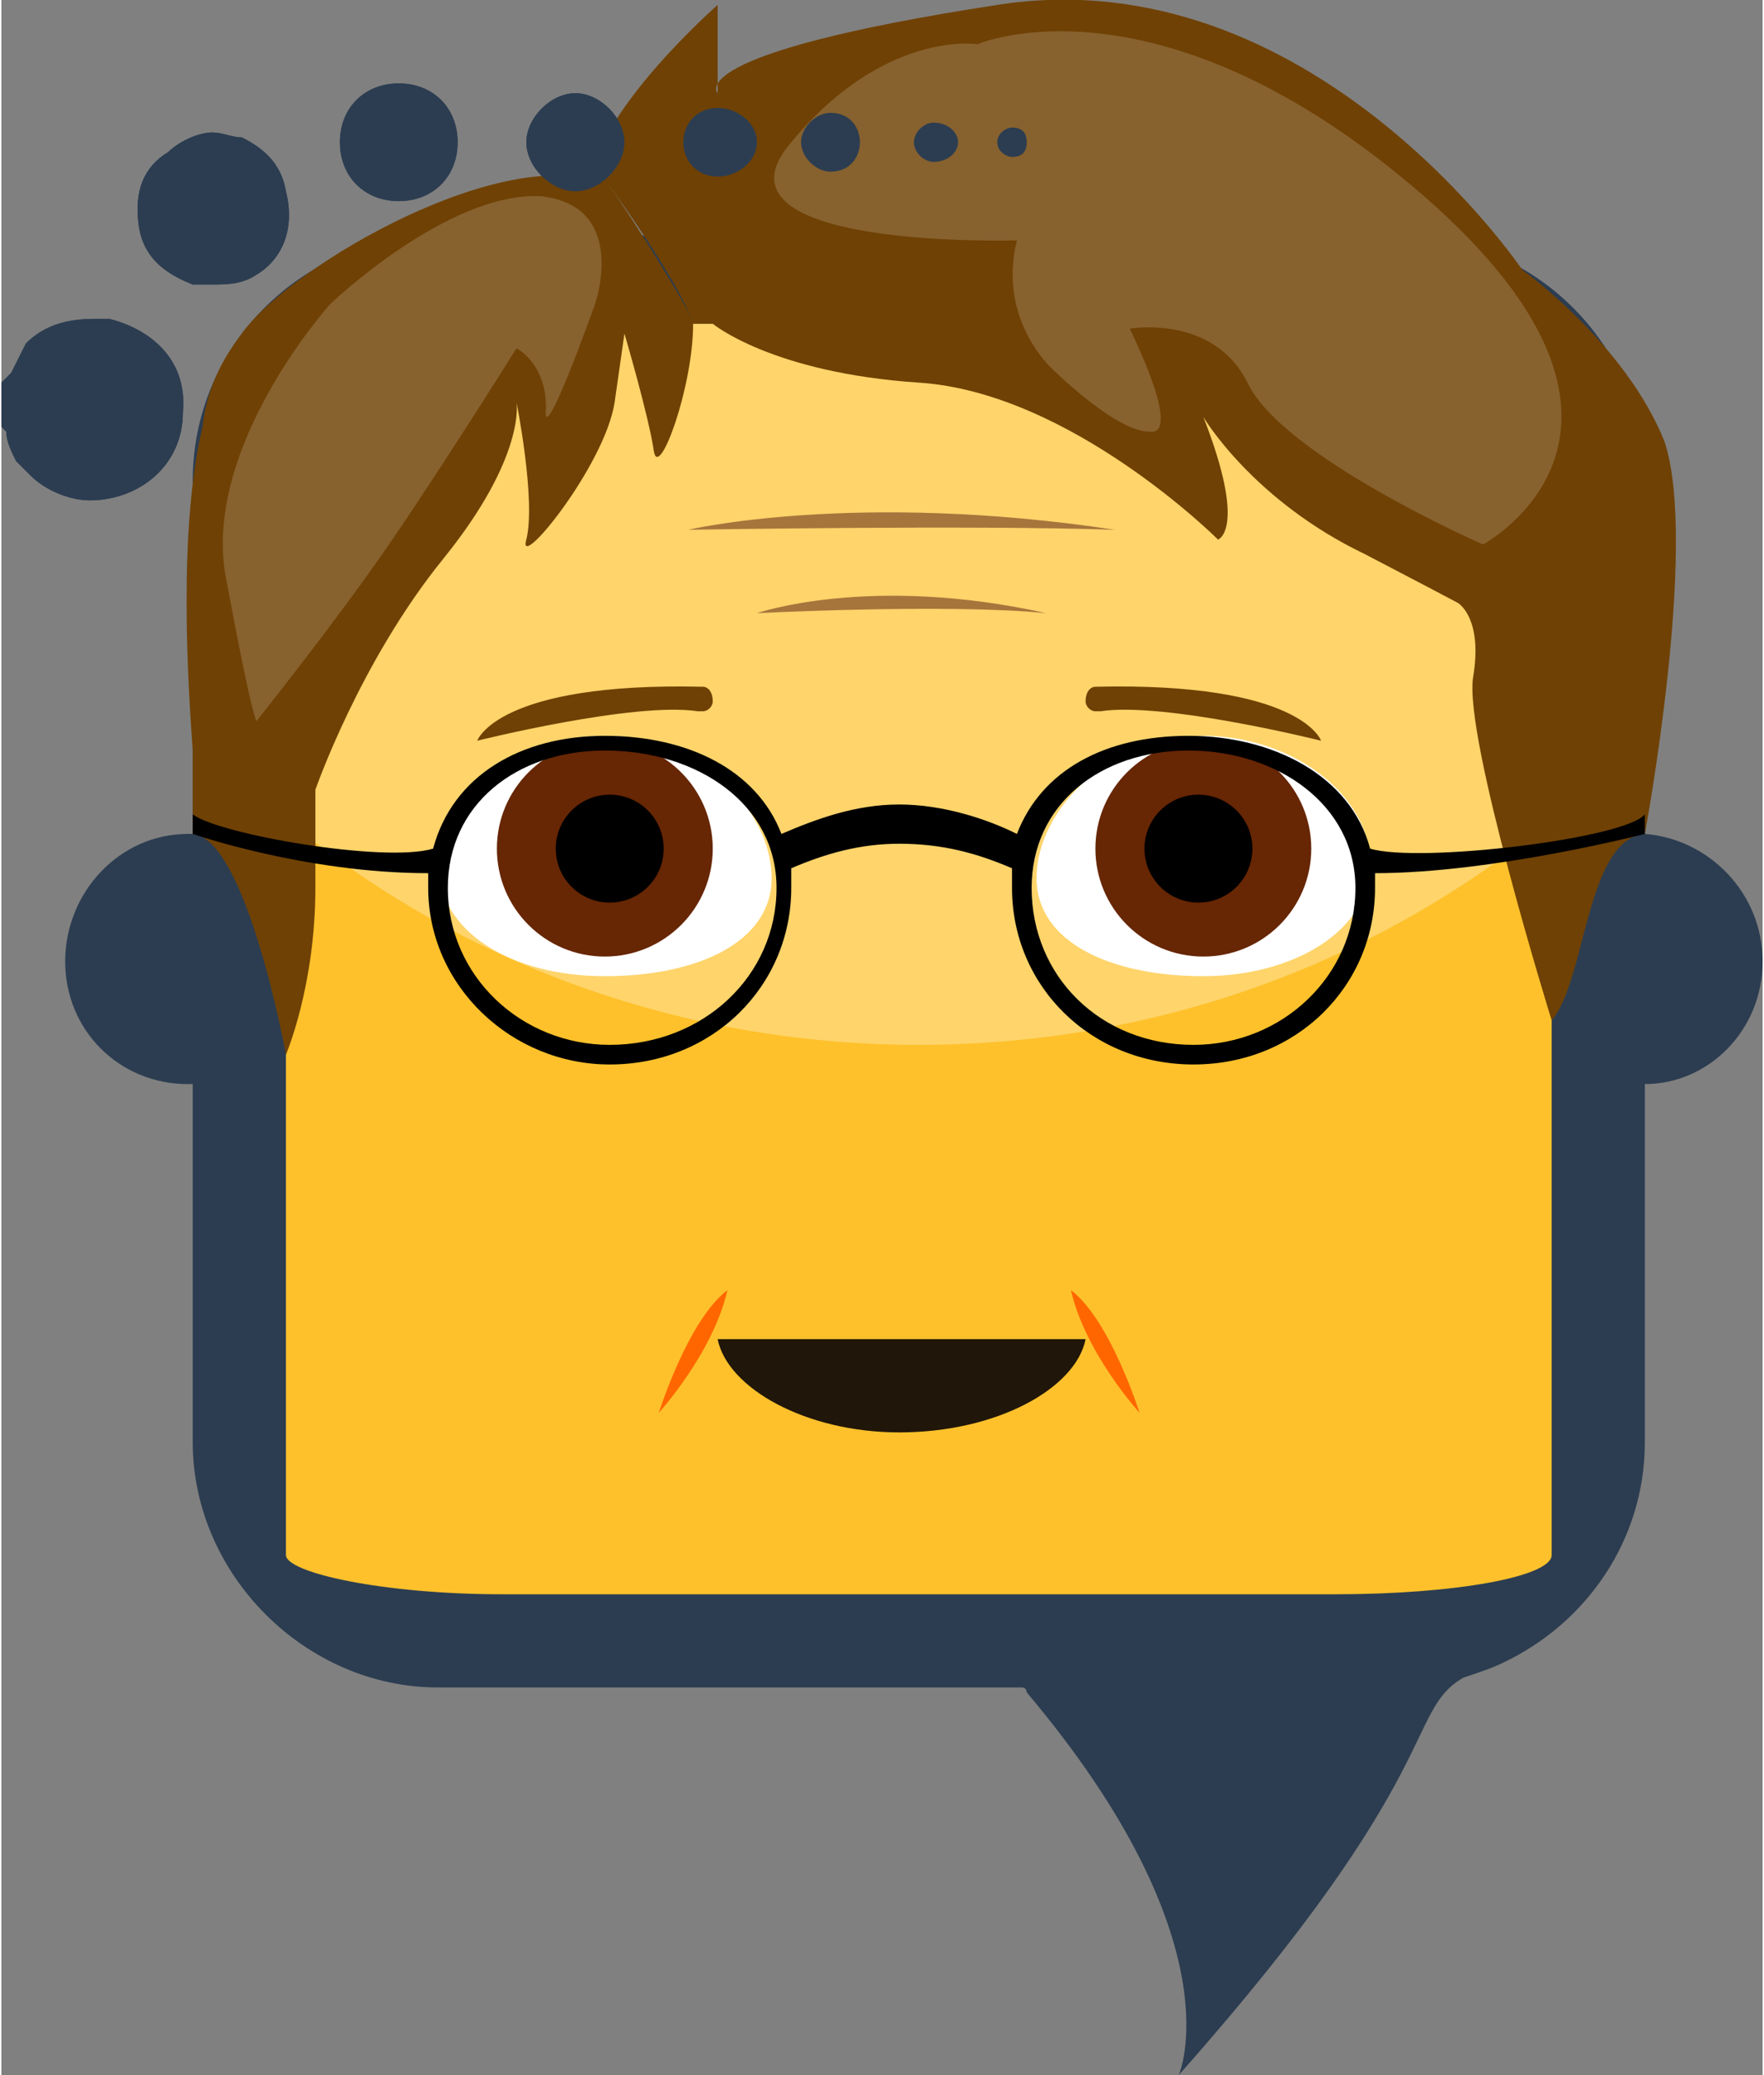 <?xml version="1.0" encoding="UTF-8"?>
<!DOCTYPE svg PUBLIC "-//W3C//DTD SVG 1.1//EN" "http://www.w3.org/Graphics/SVG/1.1/DTD/svg11.dtd">
<!-- Creator: CorelDRAW X8 -->
<svg xmlns="http://www.w3.org/2000/svg" xml:space="preserve" width="31.564mm" height="37.132mm" version="1.1" style="shape-rendering:geometricPrecision; text-rendering:geometricPrecision; image-rendering:optimizeQuality; fill-rule:evenodd; clip-rule:evenodd"
viewBox="0 0 359 423"
 xmlns:xlink="http://www.w3.org/1999/xlink">
 <rect x="0" y="0" width="359" height="423" fill="#808080" stroke="none"/>
 <defs>
  <style type="text/css">
   <![CDATA[
    .fil8 {fill:black}
    .fil9 {fill:#201609}
    .fil0 {fill:#2C3D51}
    .fil7 {fill:#672604}
    .fil4 {fill:#6F4104}
    .fil1 {fill:#FEC12B}
    .fil10 {fill:#FF6600}
    .fil6 {fill:white}
    .fil5 {fill:white;fill-opacity:0.169}
    .fil2 {fill:white;fill-opacity:0.302}
    .fil3 {fill:#3C0404;fill-opacity:0.451}
   ]]>
  </style>
      <mask id="id0">
  <radialGradient id="id1" gradientUnits="userSpaceOnUse" cx="111.99" cy="159.18" r="0" fx="111.99" fy="159.18">
   <stop offset="0" style="stop-opacity:1; stop-color:white"/>
   <stop offset="1" style="stop-opacity:0; stop-color:white"/>
  </radialGradient>
       <rect style="fill:url(#id1)" x="111" y="158" width="12.708" height="12.708"/>
      </mask>
      <mask id="id2">
  <radialGradient id="id3" gradientUnits="userSpaceOnUse" cx="245.493" cy="159.18" r="0" fx="245.493" fy="159.18">
   <stop offset="0" style="stop-opacity:1; stop-color:white"/>
   <stop offset="1" style="stop-opacity:0; stop-color:white"/>
  </radialGradient>
       <rect style="fill:url(#id3)" x="244" y="158" width="12.708" height="12.708"/>
      </mask>
 </defs>
 <g id="Layer_x0020_1">
  <g id="_2537607721440">
   <path class="fil0" d="M0 79l0 8c0,0 1,1 1,1 0,2 1,4 2,6 1,1 2,2 3,3l0 0 0 0c3,3 8,5 12,5l0 0 0 0 0 0c10,0 19,-7 19,-18 1,-11 -7,-17 -15,-19l0 0 -1 0 0 0 0 0 0 0c-1,0 -1,0 -1,0l0 0 -1 0c-5,0 -10,1 -14,5 -1,2 -2,4 -3,6l-2 2c0,0 0,0 0,1zm38 91c-14,0 -25,12 -25,26 0,14 11,25 25,25 1,0 1,0 1,0l0 73c0,27 23,50 50,50l119 0c1,0 1,1 1,1 43,51 31,78 31,78 55,-62 46,-74 58,-81 3,-1 6,-2 8,-3l0 0 0 0c17,-8 29,-25 29,-45l0 -73c13,0 24,-11 24,-25 0,-14 -11,-25 -24,-26l0 -72c0,-28 -23,-50 -50,-50l-196 0c-27,0 -50,22 -50,50l0 72c0,0 0,0 -1,0zm-10 -124c1,7 6,10 11,12 1,0 3,0 4,0 3,0 6,0 9,-2 5,-3 8,-9 6,-17 -1,-6 -5,-9 -9,-11 -2,0 -4,-1 -6,-1 -3,0 -7,2 -9,4 -5,3 -7,8 -6,15zm53 -29c7,0 12,5 12,12 0,7 -5,12 -12,12 -7,0 -12,-5 -12,-12 0,-7 5,-12 12,-12zm125 9c2,0 3,1 3,3 0,2 -1,3 -3,3 -1,0 -3,-1 -3,-3 0,-2 2,-3 3,-3zm-16 -1c3,0 5,2 5,4 0,2 -2,4 -5,4 -2,0 -4,-2 -4,-4 0,-2 2,-4 4,-4zm-21 -2c4,0 6,3 6,6 0,3 -2,6 -6,6 -3,0 -6,-3 -6,-6 0,-3 3,-6 6,-6zm-23 -1c4,0 8,3 8,7 0,4 -4,7 -8,7 -4,0 -7,-3 -7,-7 0,-4 3,-7 7,-7zm-29 -3c5,0 10,5 10,10 0,5 -5,10 -10,10 -5,0 -10,-5 -10,-10 0,-5 5,-10 10,-10z"/>
   <rect class="fil1" x="58" y="66" width="258" height="259" rx="44" ry="8"/>
   <path class="fil2" d="M101 66l171 0c24,0 44,20 44,44l0 57c-35,29 -80,46 -129,46 -49,0 -94,-17 -129,-46l0 -57c0,-24 19,-44 43,-44z"/>
   <path class="fil3" d="M154 125c0,0 23,-8 59,0 -20,-2 -59,0 -59,0z"/>
   <path class="fil3" d="M140 108c0,0 34,-8 87,0 -29,-1 -87,0 -87,0z"/>
   <path class="fil4" d="M245 85c0,0 10,17 33,28 23,12 19,10 19,10 0,0 5,3 3,15 -2,12 16,70 16,70 7,-8 7,-37 19,-38 0,0 11,-59 4,-80 -8,-20 -29,-35 -29,-35 0,0 -43,-64 -107,-54 -65,10 -57,18 -57,18l0 -18c0,0 -24,21 -26,36l0 0c2,1 4,1 4,1 0,0 14,19 17,28l4 0c0,0 12,10 42,12 31,2 61,32 61,32 0,0 6,-2 -3,-25z"/>
   <path class="fil4" d="M39 170c11,1 19,45 19,45 0,0 6,-14 6,-34 0,-20 0,-20 0,-20 0,0 9,-26 26,-47 17,-21 15,-32 15,-32 0,0 4,20 2,28 -2,7 16,-15 18,-28 2,-14 2,-14 2,-14 0,0 5,17 6,24 1,6 8,-13 8,-26 0,-2 -14,-24 -17,-28 -20,-10 -65,16 -75,30 -3,4 -7,10 -8,19 -5,21 -3,52 -2,66 0,17 0,18 0,17z"/>
   <path class="fil5" d="M207 49c0,0 -65,2 -46,-20 19,-23 38,-20 38,-20 0,0 37,-16 91,31 55,48 12,71 12,71 0,0 -41,-18 -48,-33 -7,-14 -24,-11 -24,-11 0,0 11,22 4,21 -7,0 -20,-13 -20,-13 0,0 -11,-10 -7,-26z"/>
   <path class="fil5" d="M121 62c0,0 7,-20 -11,-22 -19,-1 -43,22 -43,22 0,0 -27,30 -21,57 5,27 6,28 6,28 0,0 16,-20 27,-36 11,-16 26,-40 26,-40 0,0 6,3 6,12 -1,10 10,-21 10,-21z"/>
   <g>
    <g>
     <path class="fil6" d="M123 150c19,0 34,15 34,29 0,13 -15,20 -34,20 -19,0 -34,-9 -34,-23 0,-14 15,-26 34,-26z"/>
     <circle class="fil7" cx="123" cy="173" r="22"/>
     <circle class="fil8" cx="124" cy="173" r="11"/>
     <path class="fil6" style="mask:url(#id0)" d="M117 159c3,0 5,3 5,5 0,3 -2,6 -5,6 -3,0 -5,-3 -5,-6 0,-2 2,-5 5,-5z"/>
    </g>
    <g>
     <path class="fil6" d="M245 150c-19,0 -34,15 -34,29 0,13 15,20 34,20 18,0 34,-9 34,-23 0,-14 -16,-26 -34,-26z"/>
     <circle class="fil7" cx="245" cy="173" r="22"/>
     <circle class="fil8" cx="244" cy="173" r="11"/>
     <path class="fil6" style="mask:url(#id2)" d="M251 159c-3,0 -6,3 -6,5 0,3 3,6 6,6 3,0 5,-3 5,-6 0,-2 -2,-5 -5,-5z"/>
    </g>
   </g>
   <path class="fil8" d="M123 150c17,0 31,7 36,20 7,-3 15,-6 24,-6 9,0 18,3 24,6 5,-13 18,-20 35,-20 17,0 33,8 37,23 10,3 52,-2 56,-7l0 4c0,0 -31,8 -55,8 0,1 0,2 0,3 0,20 -16,36 -37,36 -21,0 -37,-16 -37,-36 0,-1 0,-3 0,-4 -7,-3 -14,-5 -23,-5 -8,0 -15,2 -22,5 0,1 0,3 0,4 0,20 -16,36 -37,36 -20,0 -37,-16 -37,-36 0,-1 0,-2 0,-3 -25,0 -48,-8 -48,-8l0 -4c5,4 39,10 49,7 4,-15 18,-23 35,-23zm119 3c18,0 34,11 34,28 0,18 -15,32 -33,32 -19,0 -33,-14 -33,-32 0,-17 14,-28 32,-28zm-119 0c19,0 35,11 35,28 0,18 -15,32 -34,32 -18,0 -33,-14 -33,-32 0,-17 14,-28 32,-28z"/>
   <path class="fil9" d="M221 273c-2,10 -18,19 -38,19 -19,0 -35,-9 -37,-19l75 0z"/>
   <g>
    <path class="fil10" d="M148 263c-8,6 -14,25 -14,25 0,0 11,-12 14,-25z"/>
    <path class="fil10" d="M218 263c8,6 14,25 14,25 0,0 -11,-12 -14,-25z"/>
   </g>
   <g>
    <path class="fil4" d="M143 140c1,0 2,1 2,3 0,1 -1,2 -2,2 0,0 -1,0 -1,0 -13,-2 -45,6 -45,6 0,0 4,-12 46,-11z"/>
    <path class="fil4" d="M223 140c-1,0 -2,1 -2,3 0,1 1,2 2,2 1,0 1,0 1,0 13,-2 45,6 45,6 0,0 -4,-12 -46,-11z"/>
   </g>
   <path class="fil0" d="M0 79l0 8c0,0 1,1 1,1 0,2 1,4 2,6 1,1 2,2 3,3l0 0 0 0c3,3 8,5 12,5l0 0 0 0 0 0c10,0 19,-7 19,-18 1,-11 -7,-17 -15,-19l0 0 -1 0 0 0 0 0 0 0c-1,0 -1,0 -1,0l0 0 -1 0c-5,0 -10,1 -14,5 -1,2 -2,4 -3,6l-2 2c0,0 0,0 0,1zm28 -33c1,7 6,10 11,12 1,0 3,0 4,0 3,0 6,0 9,-2 5,-3 8,-9 6,-17 -1,-6 -5,-9 -9,-11 -2,0 -4,-1 -6,-1 -3,0 -7,2 -9,4 -5,3 -7,8 -6,15zm53 -29c7,0 12,5 12,12 0,7 -5,12 -12,12 -7,0 -12,-5 -12,-12 0,-7 5,-12 12,-12zm125 9c2,0 3,1 3,3 0,2 -1,3 -3,3 -1,0 -3,-1 -3,-3 0,-2 2,-3 3,-3zm-16 -1c3,0 5,2 5,4 0,2 -2,4 -5,4 -2,0 -4,-2 -4,-4 0,-2 2,-4 4,-4zm-21 -2c4,0 6,3 6,6 0,3 -2,6 -6,6 -3,0 -6,-3 -6,-6 0,-3 3,-6 6,-6zm-23 -1c4,0 8,3 8,7 0,4 -4,7 -8,7 -4,0 -7,-3 -7,-7 0,-4 3,-7 7,-7zm-29 -3c5,0 10,5 10,10 0,5 -5,10 -10,10 -5,0 -10,-5 -10,-10 0,-5 5,-10 10,-10z"/>
  </g>
 </g>
</svg>
